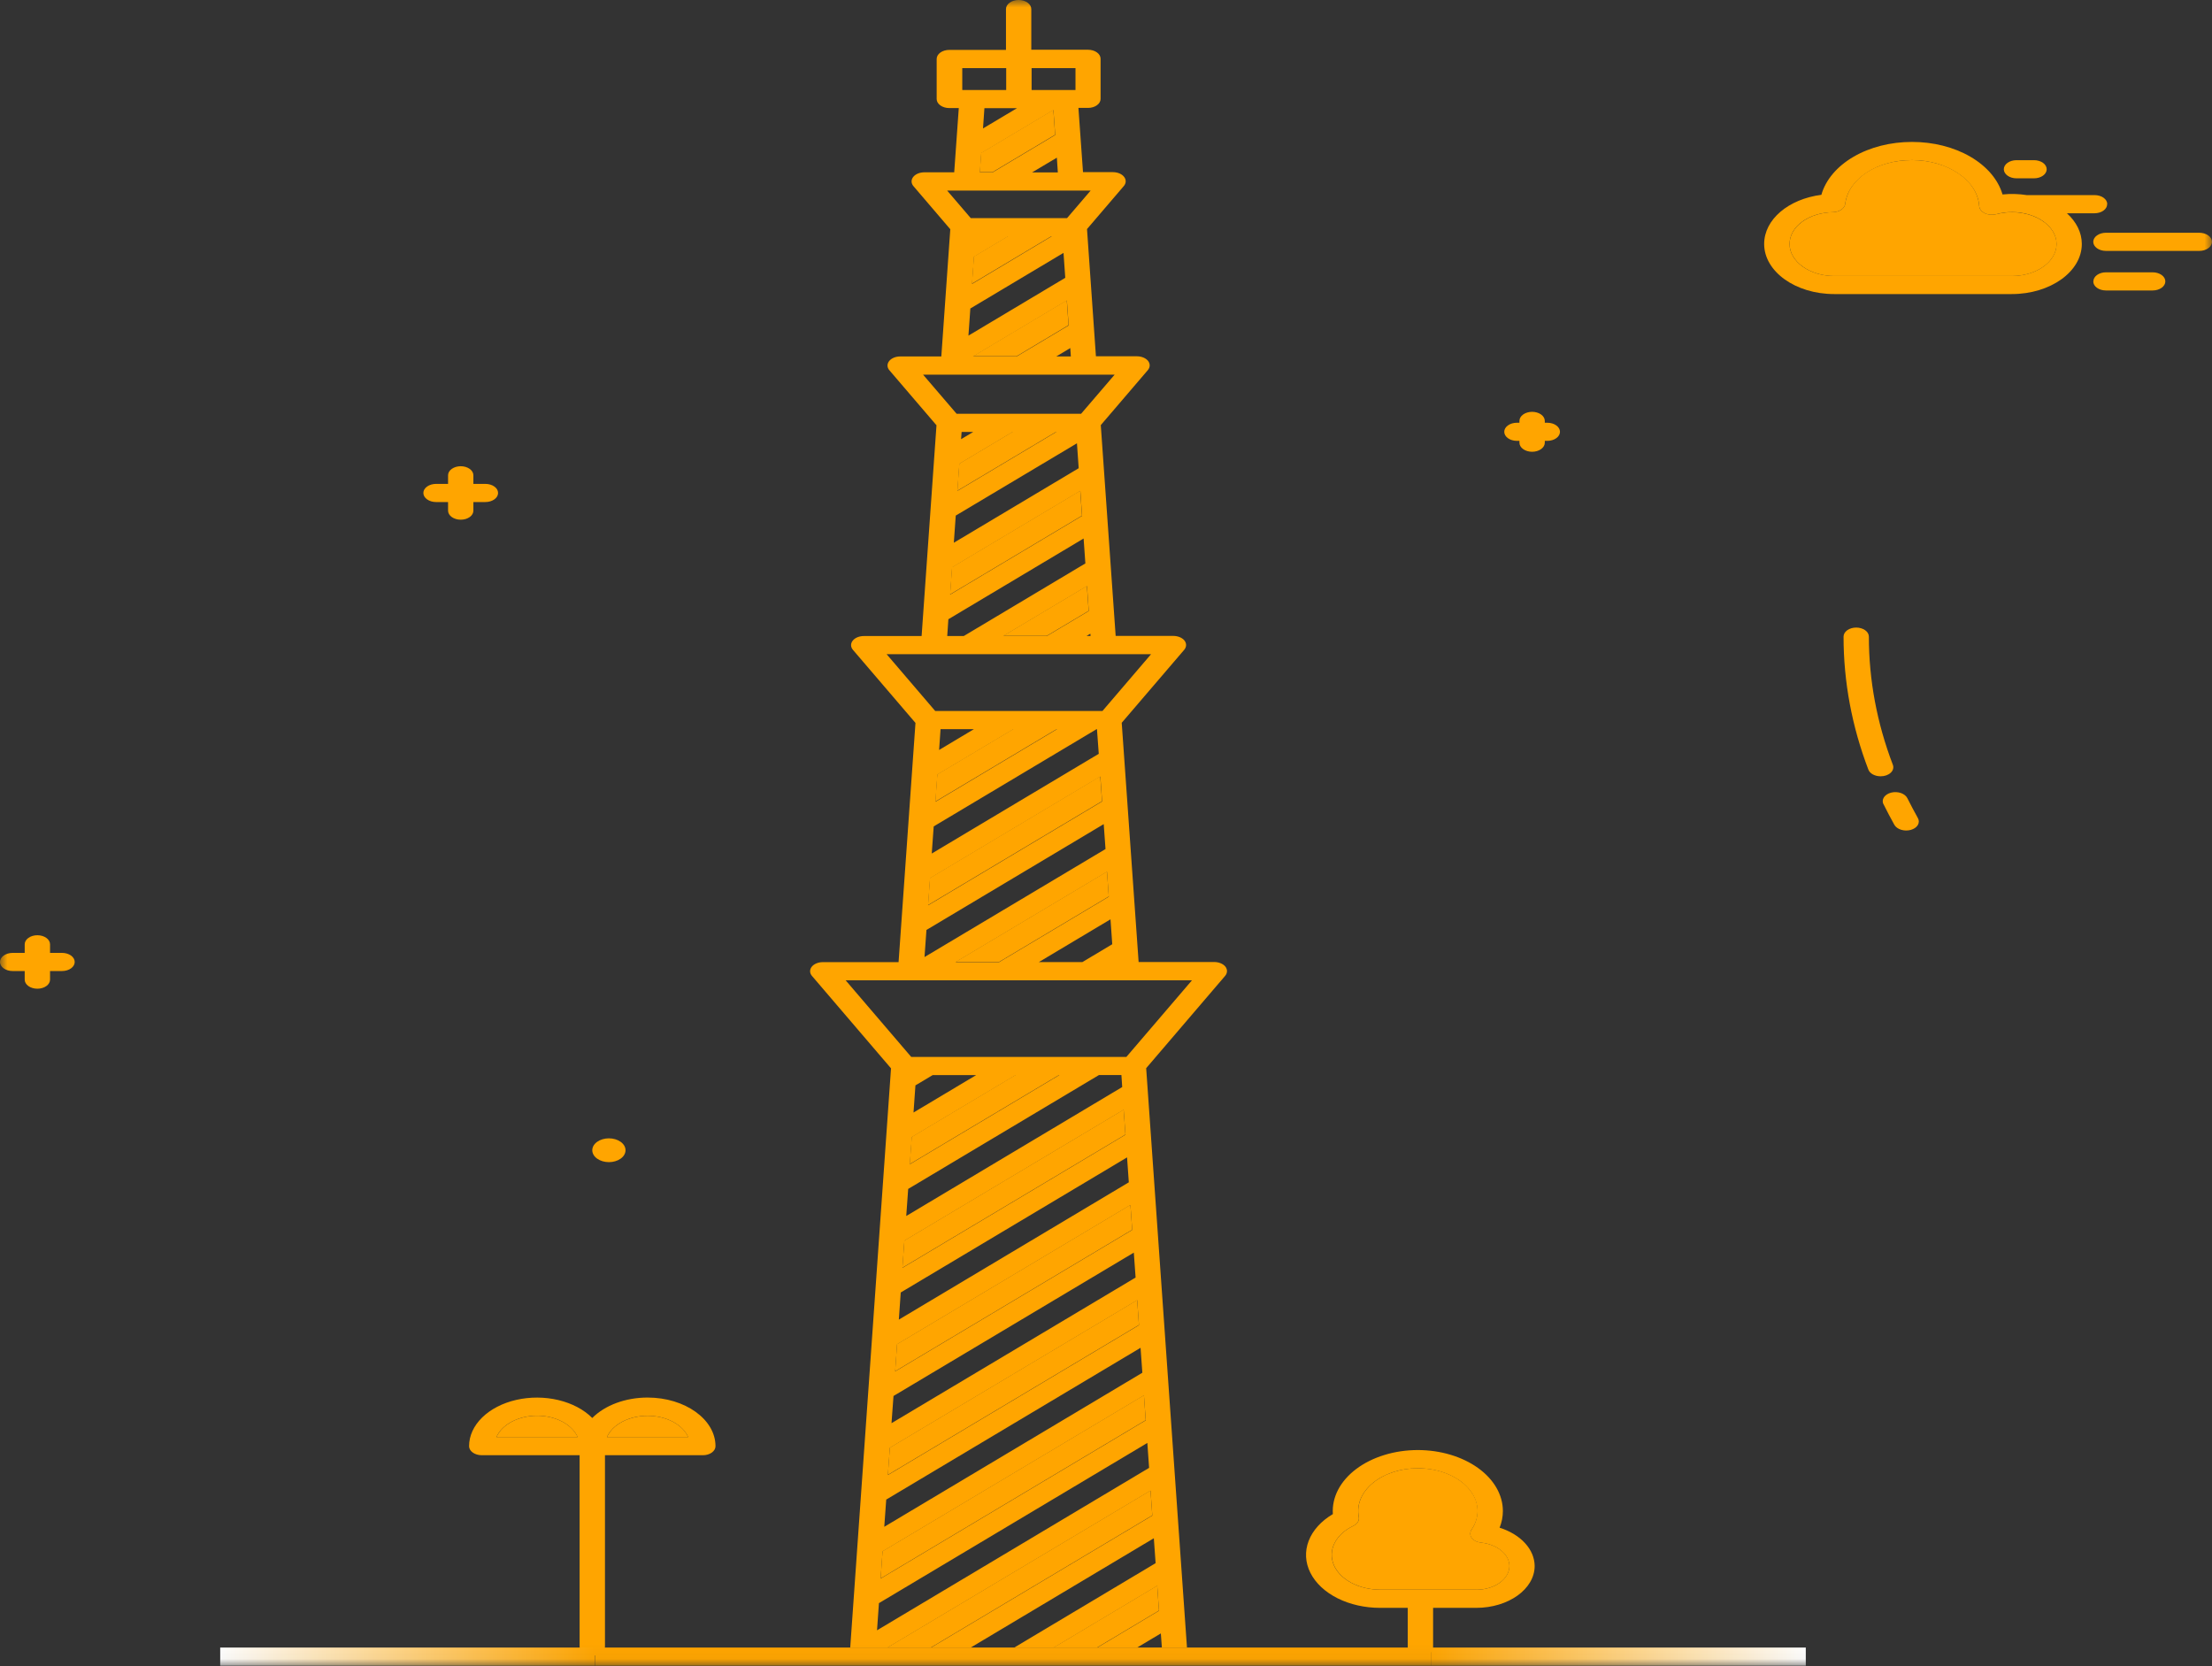 <svg width="150" height="113" viewBox="0 0 150 113" fill="none" xmlns="http://www.w3.org/2000/svg">
<rect x="0" y="0" width="150" height="113" fill="#333333" stroke="none"/>
<mask id="mask0_889_2" style="mask-type:luminance" maskUnits="userSpaceOnUse" x="0" y="0" width="150" height="113">
<path d="M0 0H150V112.96H0V0Z" fill="white"/>
</mask>
<g mask="url(#mask0_889_2)">
<path d="M135.371 14.525C135.244 14.559 135.108 14.571 134.973 14.56C134.838 14.549 134.709 14.515 134.596 14.461C134.483 14.408 134.389 14.336 134.323 14.251C134.256 14.167 134.218 14.072 134.212 13.975C134.162 13.136 133.661 12.344 132.814 11.763C131.967 11.182 130.839 10.858 129.666 10.857C127.217 10.857 125.339 12.135 125.127 13.827C125.109 13.978 125.014 14.118 124.86 14.222C124.707 14.326 124.505 14.385 124.294 14.39C123.506 14.402 122.756 14.635 122.206 15.04C121.656 15.444 121.351 15.988 121.356 16.552C121.356 17.733 122.714 18.718 124.382 18.718H136.434C138.1 18.718 139.46 17.744 139.46 16.552C139.458 16.203 139.339 15.859 139.112 15.549C138.885 15.24 138.557 14.975 138.155 14.776C137.754 14.577 137.292 14.45 136.807 14.406C136.323 14.363 135.831 14.403 135.374 14.525M71.445 111.728L78.472 107.531L78.591 109.222L74.396 111.728H71.445ZM60.175 111.728L78.019 101.076L78.138 102.766L63.125 111.728H60.175ZM61.32 84.131L76.196 75.25L76.318 76.94L61.194 85.969L61.325 84.131H61.32ZM60.829 91.153L76.656 81.706L76.775 83.396L60.702 92.991L60.829 91.153ZM60.335 98.175L77.114 88.163L77.233 89.853L60.208 100.017L60.34 98.18L60.335 98.175ZM59.843 105.199L77.572 94.618L77.691 96.309L59.717 107.041L59.846 105.202L59.843 105.199ZM61.693 78.942L61.825 77.1L68.877 72.891H71.831L61.693 78.942ZM64.799 65.233L75.066 59.105L75.188 60.795L67.75 65.233H64.799ZM63.063 59.54L74.608 52.644L74.73 54.334L62.931 61.378L63.063 59.54ZM63.428 54.356L63.56 52.512L68.725 49.433H71.673L63.428 54.356ZM68.031 43.119L73.703 39.736L73.825 41.425L70.98 43.12L68.031 43.119ZM64.92 33.282L65.05 31.442L68.678 29.276H71.629L64.92 33.279V33.282ZM64.553 38.466L73.25 33.279L73.372 34.969L64.426 40.31L64.556 38.472L64.553 38.466ZM65.978 24.161L72.34 20.362L72.459 22.052L68.931 24.161H65.978ZM65.911 19.235L66.04 17.396L68.362 16.01H71.313L65.908 19.238L65.911 19.235ZM66.534 10.369L71.43 7.449L71.549 9.139L67.297 11.678H66.444L66.534 10.369Z" fill="#FFA500"/>
<path d="M80.491 111.729L77.724 72.44L83.08 66.177C83.158 66.083 83.201 65.976 83.204 65.867C83.207 65.758 83.171 65.65 83.098 65.553C83.022 65.459 82.912 65.38 82.781 65.325C82.649 65.27 82.5 65.24 82.348 65.239H77.212L76.066 49.016L80.307 44.063C80.385 43.969 80.428 43.862 80.43 43.753C80.433 43.643 80.396 43.535 80.323 43.439C80.246 43.345 80.137 43.266 80.006 43.211C79.874 43.156 79.725 43.126 79.573 43.125H75.655L74.646 28.829L77.837 25.1C77.916 25.006 77.959 24.899 77.962 24.79C77.965 24.68 77.928 24.572 77.855 24.476C77.779 24.382 77.67 24.303 77.539 24.248C77.407 24.193 77.258 24.163 77.105 24.162H74.317L73.712 15.534L76.211 12.613C76.29 12.52 76.333 12.413 76.335 12.303C76.338 12.194 76.3 12.086 76.225 11.991C76.151 11.895 76.042 11.816 75.91 11.76C75.779 11.704 75.629 11.675 75.476 11.674H73.441L73.13 7.318H73.774C73.887 7.319 73.999 7.303 74.104 7.272C74.208 7.242 74.303 7.197 74.383 7.139C74.463 7.082 74.526 7.014 74.569 6.939C74.612 6.865 74.634 6.784 74.633 6.704V3.988C74.634 3.907 74.612 3.827 74.569 3.752C74.526 3.677 74.463 3.609 74.383 3.552C74.303 3.495 74.208 3.45 74.104 3.419C73.999 3.388 73.887 3.373 73.774 3.373H69.934V0.615C69.934 0.452 69.843 0.295 69.682 0.18C69.521 0.065 69.303 0 69.075 0C68.847 0 68.629 0.065 68.468 0.18C68.307 0.295 68.217 0.452 68.217 0.615V3.384H64.376C64.263 3.384 64.151 3.399 64.046 3.43C63.941 3.461 63.846 3.506 63.767 3.564C63.687 3.621 63.623 3.689 63.581 3.764C63.538 3.839 63.517 3.92 63.517 4.001V6.713C63.517 7.054 63.9 7.329 64.376 7.329H65.017L64.707 11.685H62.674C62.522 11.686 62.371 11.715 62.24 11.771C62.108 11.826 61.999 11.906 61.925 12.002C61.85 12.097 61.813 12.205 61.816 12.315C61.819 12.424 61.863 12.531 61.943 12.624L64.441 15.546L63.833 24.173H61.048C60.894 24.172 60.743 24.201 60.611 24.256C60.478 24.311 60.369 24.391 60.294 24.487C60.219 24.583 60.181 24.691 60.184 24.801C60.188 24.911 60.232 25.018 60.313 25.111L63.505 28.84L62.496 43.134H58.578C58.424 43.133 58.273 43.162 58.14 43.217C58.007 43.273 57.897 43.352 57.822 43.449C57.747 43.545 57.709 43.653 57.713 43.764C57.717 43.874 57.762 43.981 57.843 44.074L62.08 49.025L60.934 65.248H55.798C55.644 65.247 55.493 65.276 55.361 65.332C55.228 65.387 55.118 65.467 55.044 65.563C54.969 65.659 54.932 65.768 54.935 65.878C54.939 65.988 54.984 66.095 55.066 66.188L60.422 72.451L57.655 111.74M71.447 111.74L78.474 107.543L78.593 109.233L74.398 111.74H71.447ZM65.809 111.74L78.243 104.316L78.365 106.005L68.76 111.74H65.809ZM60.176 111.74L78.021 101.087L78.14 102.778L63.127 111.738L60.176 111.74ZM61.322 84.142L76.198 75.262L76.319 76.952L61.198 85.979L61.327 84.142H61.322ZM61.076 87.653L76.428 78.489L76.547 80.179L60.952 89.491L61.081 87.653H61.076ZM60.83 91.164L76.658 81.717L76.777 83.407L60.704 93.001L60.833 91.164H60.83ZM60.582 94.674L76.886 84.946L77.007 86.636L60.455 96.513L60.59 94.676L60.582 94.674ZM60.337 98.186L77.116 88.175L77.235 89.865L60.21 100.029L60.342 98.19L60.337 98.186ZM60.091 101.698L77.343 91.401L77.465 93.092L59.964 103.54L60.096 101.702L60.091 101.698ZM59.845 105.209L77.573 94.63L77.695 96.32L59.718 107.051L59.848 105.214L59.845 105.209ZM59.597 108.72L77.804 97.853L77.923 99.543L59.473 110.559L59.602 108.72H59.597ZM76.045 72.903L76.099 73.718L61.454 82.463L61.586 80.627L74.524 72.903H76.05H76.045ZM61.699 78.953L61.834 77.111L68.886 72.903H71.837L61.699 78.953ZM61.948 75.441L62.077 73.605L63.248 72.907H66.197L61.948 75.445V75.441ZM64.8 65.248L75.067 59.12L75.189 60.81L67.751 65.248H64.8ZM63.781 49.447H66.044L63.683 50.859L63.781 49.447ZM63.316 56.043L74.364 49.447H74.387L74.509 51.12L63.184 57.882L63.316 56.043ZM63.07 59.555L74.618 52.659L74.737 54.349L62.938 61.392L63.07 59.555ZM63.437 54.371L63.567 52.527L68.731 49.447H71.682L63.437 54.371ZM62.824 63.065L74.845 55.888L74.967 57.578L62.693 64.903L62.824 63.065ZM75.305 62.343L75.424 64.033L73.397 65.244H70.446L75.305 62.343ZM68.038 43.13L73.712 39.746L73.831 41.436L70.989 43.13H68.038ZM64.805 34.968L73.03 30.062L73.148 31.752L64.681 36.806L64.811 34.968H64.805ZM64.927 33.294L65.056 31.452L68.685 29.286H71.638L64.927 33.29V33.294ZM65.173 29.782L65.209 29.292H65.998L65.173 29.782ZM64.56 38.48L73.26 33.29L73.379 34.981L64.433 40.32L64.565 38.483L64.56 38.48ZM73.94 42.975L73.953 43.13H73.676L73.94 42.975ZM65.987 24.176L72.349 20.378L72.468 22.068L68.938 24.174L65.987 24.176ZM65.799 20.922L72.119 17.149L72.238 18.839L65.672 22.76L65.801 20.924L65.799 20.922ZM65.918 19.248L66.049 17.412L68.372 16.023H71.32L65.918 19.254V19.248ZM72.577 23.604L72.616 24.174H71.625L72.577 23.604ZM71.734 11.693H69.986L71.667 10.693L71.734 11.693ZM72.931 4.621V6.106H69.955V4.621H72.931ZM65.253 4.621H68.232V6.106H65.253V4.621ZM68.962 7.337L66.66 8.71L66.755 7.337H68.962ZM66.543 10.384L71.436 7.465L71.555 9.155L67.304 11.693H66.45L66.543 10.384ZM73.958 12.924L72.36 14.79H65.827L64.229 12.924H73.958ZM75.587 25.406L73.311 28.06H64.87L62.594 25.406H75.587ZM64.311 41.993L73.482 36.519L73.601 38.208L65.356 43.132H64.234L64.311 41.99V41.993ZM74.845 44.365H78.055L74.76 48.216H63.419L60.124 44.365H74.845ZM80.83 66.479L76.381 71.676H61.792L57.344 66.479H80.83ZM77.098 111.738L78.719 110.77L78.789 111.738H77.098ZM127.529 52.644C127.661 52.645 127.792 52.623 127.91 52.582C128.029 52.54 128.133 52.479 128.213 52.404C128.294 52.329 128.349 52.241 128.374 52.148C128.399 52.056 128.394 51.96 128.359 51.868C127.278 49.035 126.731 46.11 126.732 43.173C126.732 43.01 126.642 42.853 126.481 42.738C126.32 42.623 126.101 42.558 125.874 42.558C125.646 42.558 125.427 42.623 125.266 42.738C125.105 42.853 125.015 43.01 125.015 43.173C125.015 46.233 125.581 49.269 126.699 52.194C126.802 52.468 127.151 52.644 127.529 52.644ZM127.725 54.536C127.955 55.001 128.2 55.469 128.462 55.939C128.55 56.089 128.715 56.209 128.924 56.272C129.133 56.336 129.368 56.338 129.58 56.278C129.685 56.248 129.78 56.204 129.861 56.148C129.942 56.091 130.007 56.024 130.051 55.95C130.095 55.875 130.118 55.795 130.119 55.714C130.12 55.633 130.098 55.553 130.055 55.478C129.805 55.029 129.564 54.571 129.342 54.129C129.265 53.975 129.107 53.849 128.902 53.778C128.697 53.708 128.461 53.698 128.245 53.751C128.03 53.806 127.854 53.919 127.755 54.066C127.657 54.213 127.643 54.382 127.718 54.536H127.725ZM41.289 78.811C41.437 78.811 41.584 78.79 41.721 78.749C41.858 78.709 41.982 78.65 42.087 78.575C42.192 78.5 42.275 78.411 42.332 78.313C42.388 78.215 42.418 78.11 42.418 78.004C42.418 77.898 42.389 77.793 42.333 77.695C42.276 77.597 42.193 77.508 42.089 77.433C41.984 77.358 41.86 77.299 41.723 77.258C41.586 77.217 41.44 77.196 41.292 77.196C40.993 77.196 40.706 77.281 40.494 77.433C40.283 77.584 40.164 77.789 40.164 78.003C40.164 78.218 40.283 78.423 40.494 78.574C40.706 78.725 40.993 78.811 41.292 78.811M149.139 17.015H142.808C142.58 17.015 142.361 16.951 142.2 16.835C142.039 16.72 141.948 16.563 141.948 16.4C141.948 16.237 142.039 16.08 142.2 15.965C142.361 15.849 142.58 15.784 142.808 15.784H149.136C149.365 15.784 149.583 15.849 149.745 15.965C149.906 16.08 149.996 16.237 149.996 16.4C149.996 16.563 149.906 16.72 149.745 16.835C149.583 16.951 149.367 17.015 149.139 17.015ZM141.955 19.083C141.955 18.743 142.337 18.467 142.811 18.467H145.976C146.204 18.467 146.423 18.532 146.584 18.647C146.745 18.763 146.836 18.919 146.836 19.082C146.836 19.246 146.745 19.402 146.584 19.518C146.423 19.633 146.204 19.698 145.976 19.698H142.808C142.695 19.698 142.583 19.683 142.479 19.652C142.374 19.622 142.279 19.576 142.199 19.519C142.12 19.462 142.056 19.394 142.013 19.319C141.97 19.244 141.949 19.164 141.949 19.083M137.93 12.093H136.743C136.515 12.093 136.297 12.028 136.135 11.912C135.974 11.797 135.883 11.64 135.883 11.477C135.883 11.314 135.974 11.157 136.135 11.042C136.297 10.927 136.515 10.862 136.743 10.862H137.93C138.159 10.862 138.377 10.927 138.539 11.042C138.7 11.157 138.79 11.314 138.79 11.477C138.79 11.64 138.7 11.797 138.539 11.912C138.377 12.028 138.159 12.093 137.93 12.093Z" fill="#FFA500"/>
<path d="M142.897 13.846C142.898 13.765 142.876 13.685 142.833 13.61C142.79 13.535 142.726 13.467 142.646 13.41C142.566 13.352 142.471 13.307 142.366 13.277C142.261 13.246 142.149 13.231 142.036 13.231H137.44C136.9 13.146 136.343 13.131 135.795 13.187C135.5 12.179 134.729 11.274 133.611 10.625C132.493 9.976 131.097 9.623 129.658 9.625C128.213 9.623 126.81 9.978 125.69 10.632C124.569 11.286 123.799 12.197 123.511 13.211C121.287 13.498 119.631 14.877 119.631 16.545C119.631 18.415 121.757 19.942 124.377 19.942H136.426C139.038 19.942 141.172 18.421 141.172 16.545C141.172 15.758 140.792 15.036 140.163 14.463H142.031C142.144 14.463 142.256 14.447 142.361 14.416C142.465 14.386 142.56 14.34 142.64 14.283C142.72 14.226 142.783 14.157 142.826 14.082C142.869 14.007 142.89 13.927 142.889 13.846H142.897ZM136.431 14.383C138.1 14.383 139.457 15.357 139.457 16.549C139.457 17.743 138.1 18.715 136.431 18.715H124.38C122.714 18.715 121.354 17.743 121.354 16.549C121.354 15.355 122.647 14.42 124.294 14.389C124.505 14.384 124.707 14.324 124.86 14.22C125.014 14.117 125.109 13.976 125.127 13.826C125.222 13.012 125.742 12.255 126.584 11.704C127.425 11.154 128.526 10.851 129.666 10.856C132.043 10.856 134.106 12.226 134.215 13.974C134.225 14.17 134.37 14.351 134.598 14.463C134.828 14.574 135.115 14.592 135.374 14.524C135.717 14.43 136.07 14.383 136.434 14.385M31.243 35.243C31.356 35.244 31.468 35.228 31.573 35.198C31.677 35.167 31.772 35.121 31.852 35.064C31.932 35.007 31.995 34.938 32.038 34.863C32.081 34.788 32.102 34.708 32.101 34.627V34.046H32.916C33.144 34.046 33.363 33.981 33.524 33.865C33.685 33.75 33.776 33.593 33.776 33.43C33.776 33.267 33.685 33.11 33.524 32.995C33.363 32.88 33.144 32.815 32.916 32.815H32.101V32.231C32.101 32.068 32.011 31.912 31.85 31.797C31.689 31.682 31.47 31.617 31.243 31.617C31.015 31.617 30.797 31.682 30.636 31.797C30.474 31.912 30.384 32.068 30.384 32.231V32.815H29.569C29.341 32.815 29.123 32.88 28.961 32.995C28.8 33.11 28.709 33.267 28.709 33.43C28.709 33.593 28.8 33.75 28.961 33.865C29.123 33.981 29.341 34.046 29.569 34.046H30.384V34.627C30.384 34.968 30.767 35.243 31.243 35.243ZM0.86 65.851H1.675V66.434C1.675 66.598 1.765 66.754 1.926 66.87C2.088 66.985 2.306 67.05 2.534 67.05C2.763 67.05 2.981 66.985 3.143 66.87C3.304 66.754 3.394 66.598 3.394 66.434V65.851H4.206C4.435 65.851 4.653 65.787 4.815 65.671C4.976 65.556 5.066 65.399 5.066 65.236C5.066 65.073 4.976 64.916 4.815 64.8C4.653 64.685 4.435 64.62 4.206 64.62H3.394V64.039C3.394 63.876 3.304 63.719 3.143 63.604C2.981 63.488 2.763 63.423 2.534 63.423C2.306 63.423 2.088 63.488 1.926 63.604C1.765 63.719 1.675 63.876 1.675 64.039V64.62H0.86C0.632 64.62 0.413 64.685 0.252 64.8C0.091 64.916 0 65.073 0 65.236C0 65.399 0.091 65.556 0.252 65.671C0.413 65.787 0.632 65.851 0.86 65.851ZM102.865 29.897H103.036V30.021C103.036 30.184 103.126 30.341 103.288 30.456C103.449 30.572 103.668 30.637 103.896 30.637C104.124 30.637 104.342 30.572 104.504 30.456C104.665 30.341 104.756 30.184 104.756 30.021V29.897H104.926C105.154 29.897 105.372 29.832 105.533 29.717C105.694 29.602 105.785 29.445 105.785 29.282C105.785 29.119 105.694 28.963 105.533 28.848C105.372 28.732 105.154 28.668 104.926 28.668H104.756V28.544C104.756 28.38 104.665 28.224 104.504 28.108C104.342 27.993 104.124 27.928 103.896 27.928C103.668 27.928 103.449 27.993 103.288 28.108C103.126 28.224 103.036 28.38 103.036 28.544V28.668H102.865C102.637 28.668 102.419 28.732 102.258 28.848C102.097 28.963 102.006 29.119 102.006 29.282C102.006 29.445 102.097 29.602 102.258 29.717C102.419 29.832 102.637 29.897 102.865 29.897ZM101.691 103.602C101.839 103.233 101.913 102.854 101.913 102.465C101.911 101.37 101.303 100.32 100.221 99.546C99.139 98.772 97.673 98.336 96.144 98.335C95.361 98.336 94.588 98.45 93.869 98.672C93.151 98.893 92.503 99.217 91.964 99.623C91.426 100.029 91.008 100.509 90.736 101.034C90.465 101.559 90.345 102.119 90.384 102.678C89.588 103.149 89.014 103.785 88.742 104.499C88.469 105.213 88.511 105.969 88.862 106.665C89.213 107.361 89.856 107.962 90.702 108.387C91.549 108.811 92.557 109.038 93.591 109.037H95.461V111.727C95.461 111.89 95.551 112.047 95.713 112.162C95.874 112.278 96.093 112.343 96.321 112.343C96.549 112.343 96.767 112.278 96.929 112.162C97.09 112.047 97.181 111.89 97.181 111.727V109.037H100.103C102.286 109.037 104.068 107.765 104.068 106.197C104.064 105.646 103.837 105.108 103.415 104.647C102.993 104.187 102.395 103.823 101.691 103.602ZM100.106 107.806H93.596C92.889 107.804 92.201 107.64 91.633 107.338C91.066 107.036 90.649 106.611 90.444 106.126C90.24 105.641 90.258 105.122 90.496 104.646C90.734 104.169 91.18 103.759 91.768 103.478C91.903 103.413 92.009 103.323 92.075 103.217C92.141 103.111 92.164 102.994 92.14 102.88C92.059 102.469 92.101 102.05 92.265 101.652C92.429 101.254 92.71 100.885 93.09 100.572C93.47 100.258 93.939 100.006 94.466 99.833C94.993 99.66 95.566 99.57 96.146 99.569C96.832 99.571 97.506 99.697 98.105 99.935C98.705 100.174 99.21 100.517 99.573 100.934C99.937 101.35 100.147 101.825 100.184 102.316C100.221 102.806 100.084 103.295 99.785 103.737C99.727 103.824 99.697 103.92 99.699 104.016C99.701 104.113 99.734 104.208 99.795 104.294C99.858 104.38 99.949 104.453 100.059 104.509C100.17 104.565 100.298 104.601 100.431 104.614C101.525 104.729 102.353 105.41 102.353 106.203C102.352 106.629 102.114 107.037 101.693 107.339C101.272 107.64 100.701 107.809 100.106 107.81V107.806ZM43.913 94.775C43.178 94.775 42.455 94.901 41.802 95.142C41.15 95.383 40.588 95.733 40.163 96.161C39.596 95.592 38.793 95.167 37.867 94.946C36.941 94.725 35.941 94.721 35.011 94.933C34.082 95.146 33.271 95.565 32.695 96.129C32.12 96.693 31.809 97.373 31.809 98.072C31.809 98.412 32.194 98.686 32.67 98.686H39.304V111.664C39.304 111.827 39.395 111.984 39.556 112.099C39.717 112.215 39.936 112.28 40.164 112.28C40.392 112.28 40.611 112.215 40.772 112.099C40.933 111.984 41.024 111.827 41.024 111.664V98.686H47.66C47.773 98.687 47.885 98.671 47.989 98.641C48.094 98.61 48.189 98.565 48.269 98.507C48.348 98.45 48.412 98.382 48.455 98.308C48.498 98.233 48.519 98.153 48.519 98.072C48.519 96.254 46.45 94.775 43.913 94.775ZM33.661 97.457C33.845 97.037 34.211 96.669 34.707 96.408C35.203 96.146 35.802 96.005 36.418 96.004C37.706 96.004 38.807 96.615 39.172 97.457H33.656H33.661ZM41.156 97.457C41.34 97.037 41.707 96.671 42.202 96.41C42.698 96.15 43.297 96.01 43.911 96.01C44.526 96.01 45.124 96.15 45.62 96.41C46.116 96.671 46.482 97.037 46.667 97.457H41.156Z" fill="#FFA500"/>
<path d="M33.663 97.459C33.847 97.039 34.214 96.671 34.71 96.41C35.206 96.148 35.805 96.007 36.42 96.006C37.708 96.006 38.81 96.617 39.175 97.459H33.658H33.663ZM41.158 97.459C41.343 97.039 41.709 96.673 42.205 96.412C42.7 96.152 43.299 96.012 43.914 96.012C44.529 96.012 45.127 96.152 45.623 96.412C46.118 96.673 46.485 97.039 46.669 97.459H41.158ZM100.111 107.804H93.601C92.894 107.803 92.206 107.639 91.638 107.336C91.071 107.034 90.654 106.609 90.45 106.124C90.245 105.64 90.263 105.121 90.501 104.644C90.739 104.167 91.185 103.758 91.773 103.476C91.908 103.412 92.015 103.321 92.081 103.215C92.147 103.109 92.169 102.991 92.145 102.876C92.064 102.465 92.107 102.046 92.27 101.648C92.434 101.25 92.716 100.882 93.095 100.568C93.475 100.254 93.944 100.003 94.472 99.83C94.999 99.657 95.572 99.567 96.151 99.566C98.386 99.566 100.201 100.867 100.201 102.467C100.201 102.906 100.064 103.333 99.787 103.735C99.73 103.822 99.701 103.918 99.703 104.015C99.705 104.111 99.739 104.206 99.8 104.292C99.864 104.378 99.954 104.452 100.065 104.507C100.175 104.563 100.303 104.599 100.437 104.613C101.531 104.727 102.358 105.409 102.358 106.199C102.358 106.626 102.121 107.035 101.699 107.336C101.278 107.638 100.707 107.808 100.111 107.808V107.804Z" fill="#FFA500"/>
<path d="M40.346 111.729H14.932V112.96H40.346V111.729Z" fill="url(#paint0_linear_889_2)"/>
<path d="M97.035 111.729H40.353V112.96H97.035V111.729Z" fill="#FFA500"/>
<path d="M122.454 111.729H97.031V112.96H122.454V111.729Z" fill="url(#paint1_linear_889_2)"/>
</g>
<defs>
<linearGradient id="paint0_linear_889_2" x1="14.929" y1="112.343" x2="40.354" y2="112.343" gradientUnits="userSpaceOnUse">
<stop stop-color="white"/>
<stop offset="1" stop-color="#FFA500"/>
</linearGradient>
<linearGradient id="paint1_linear_889_2" x1="97.031" y1="112.343" x2="122.456" y2="112.343" gradientUnits="userSpaceOnUse">
<stop stop-color="#FFA500"/>
<stop offset="1" stop-color="white"/>
</linearGradient>
</defs>
</svg>
